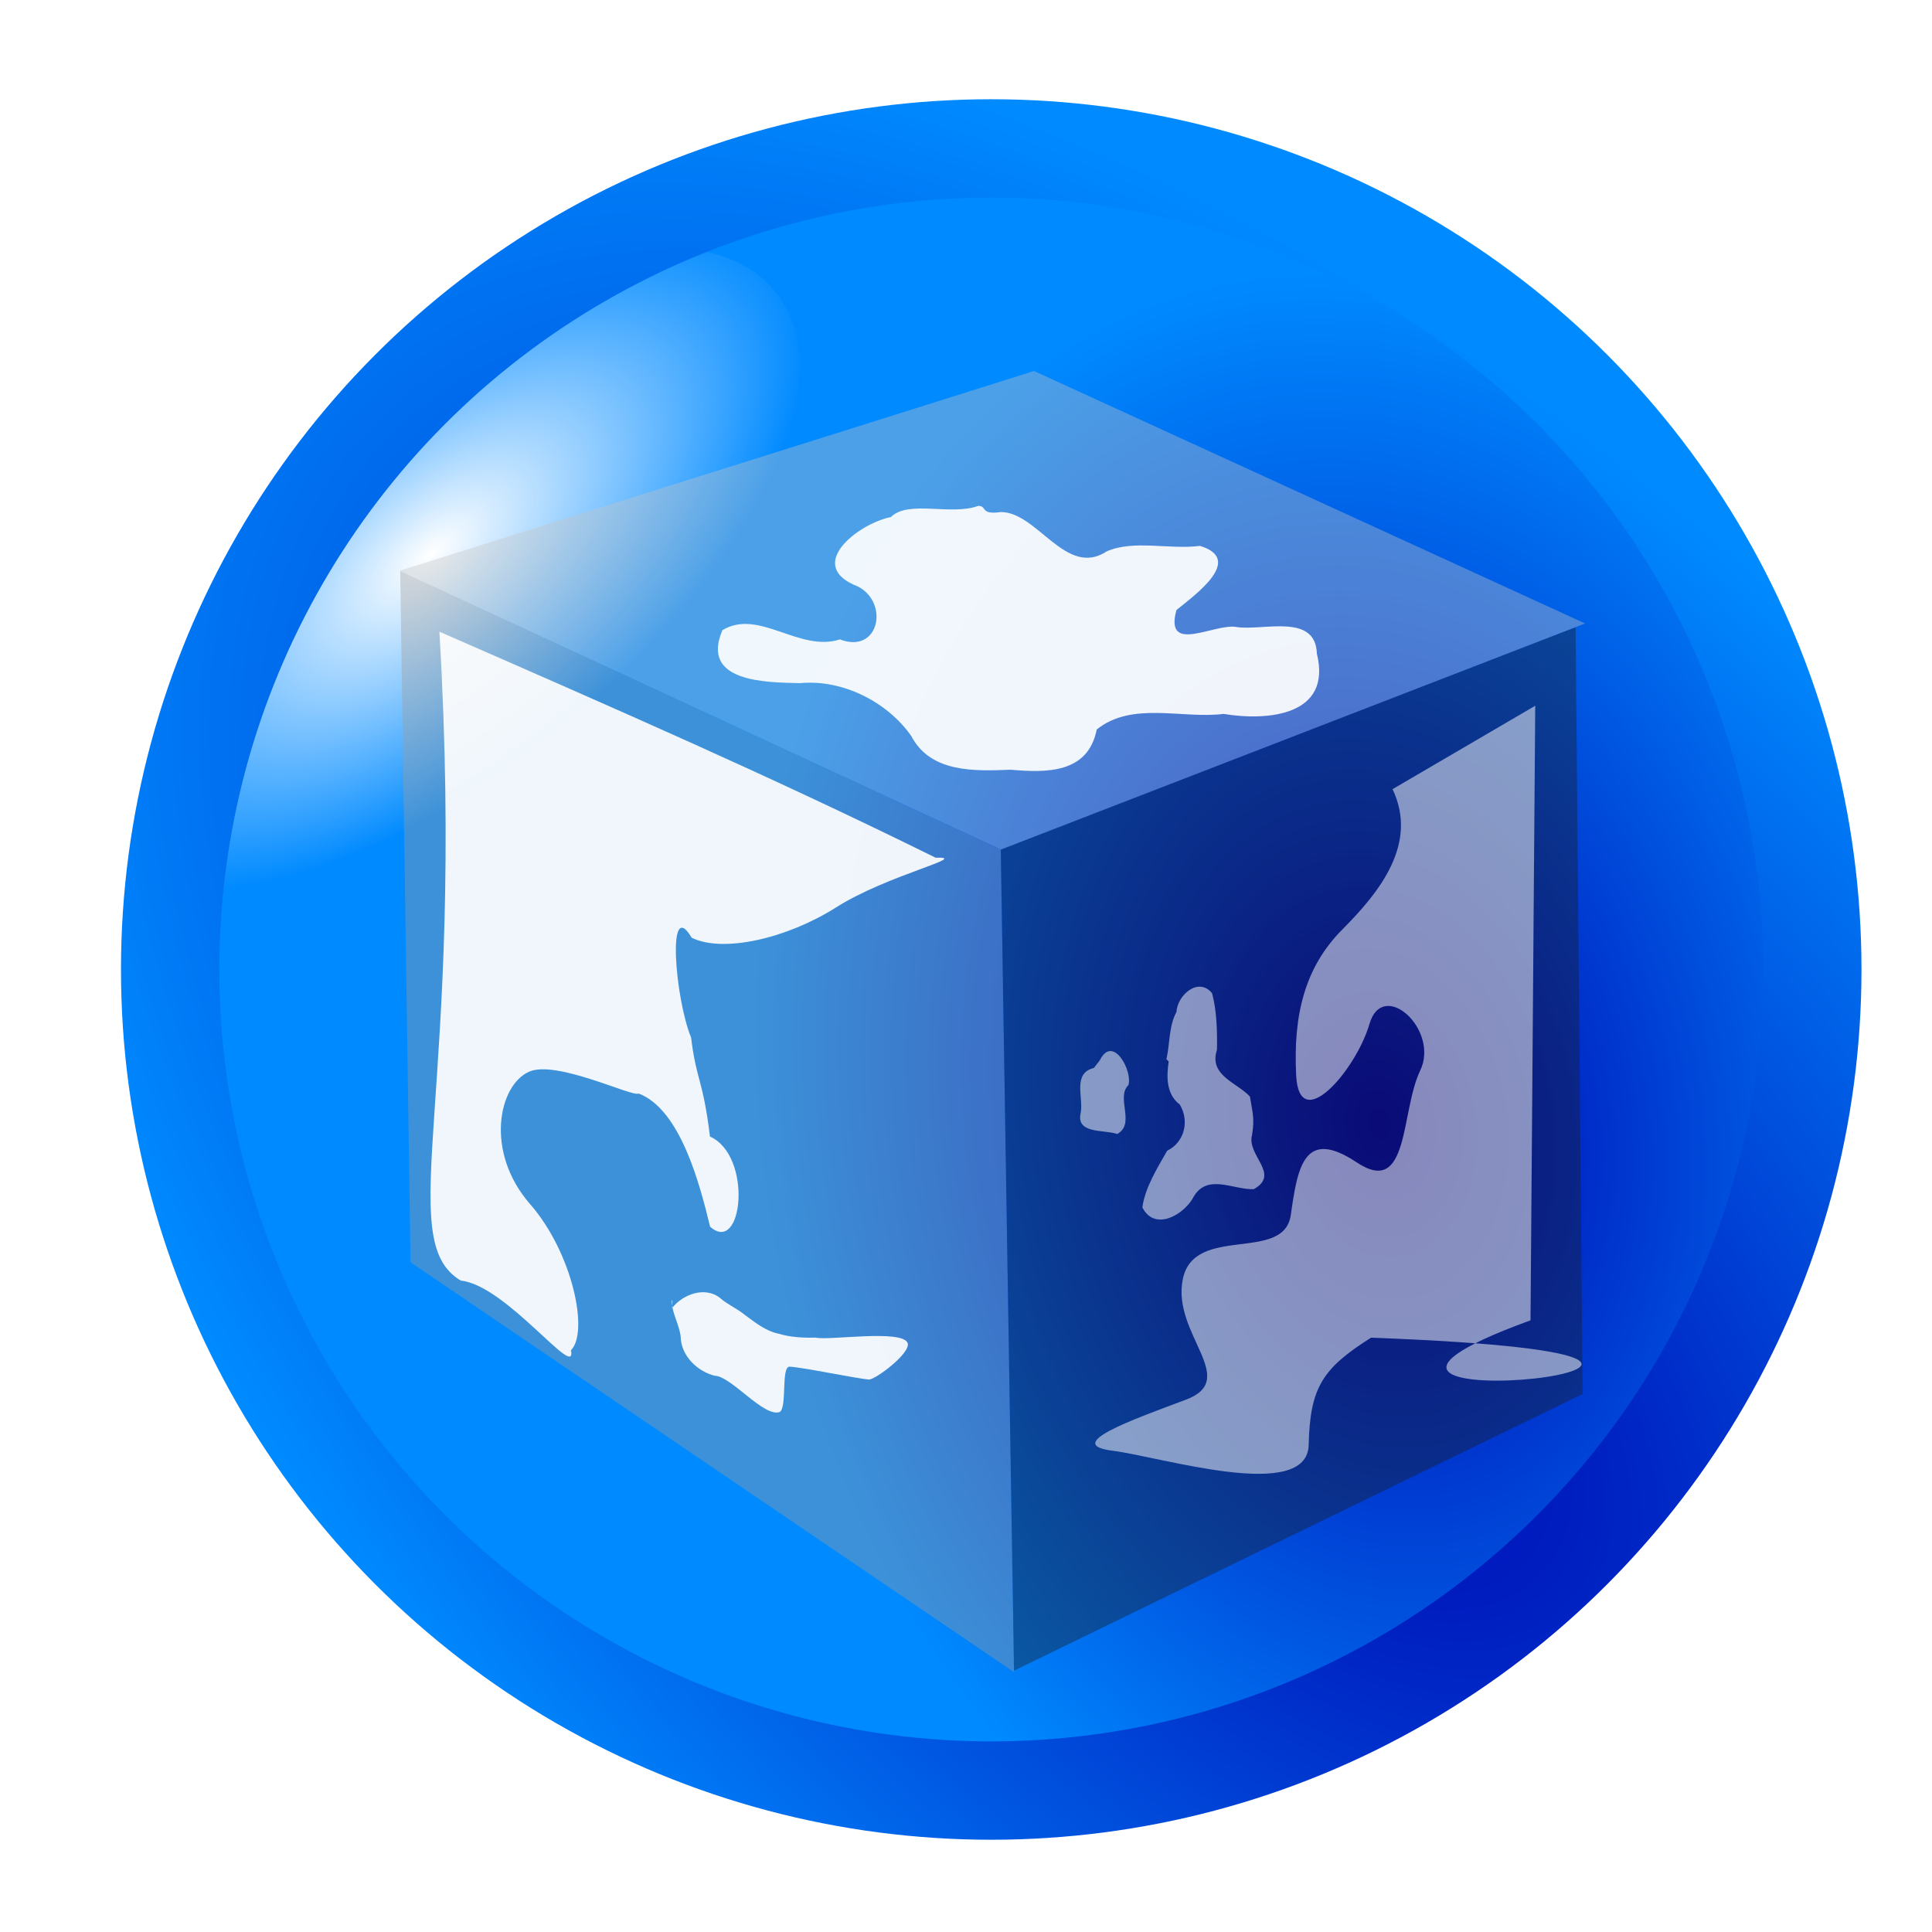 <?xml version="1.0" encoding="UTF-8" standalone="no"?>
<!-- Created with Inkscape (http://www.inkscape.org/) -->

<svg
   xmlns:dc="http://purl.org/dc/elements/1.1/"
   xmlns:cc="http://creativecommons.org/ns#"
   xmlns:rdf="http://www.w3.org/1999/02/22-rdf-syntax-ns#"
   xmlns:svg="http://www.w3.org/2000/svg"
   xmlns="http://www.w3.org/2000/svg"
   xmlns:xlink="http://www.w3.org/1999/xlink"
   xmlns:sodipodi="http://sodipodi.sourceforge.net/DTD/sodipodi-0.dtd"
   xmlns:inkscape="http://www.inkscape.org/namespaces/inkscape"
   width="39.286"
   height="39.286"
   viewBox="0 0 39.286 39.286"
   id="svg2"
   version="1.1"
   inkscape:version="0.91 r13725"
   sodipodi:docname="icon.svg"
   inkscape:export-filename="/home/twak/code/chordtextureatlas/src/org/twak/tweed/resources/icon256.png"
   inkscape:export-xdpi="586.46997"
   inkscape:export-ydpi="586.46997">
  <defs
     id="defs4">
    <linearGradient
       inkscape:collect="always"
       id="linearGradient4845">
      <stop
         style="stop-color:#ffffff;stop-opacity:1;"
         offset="0"
         id="stop4847" />
      <stop
         style="stop-color:#ffffff;stop-opacity:0;"
         offset="1"
         id="stop4849" />
    </linearGradient>
    <linearGradient
       inkscape:collect="always"
       id="linearGradient4177">
      <stop
         style="stop-color:#0000af;stop-opacity:1"
         offset="0"
         id="stop4179" />
      <stop
         style="stop-color:#008aff;stop-opacity:1"
         offset="1"
         id="stop4181" />
    </linearGradient>
    <inkscape:perspective
       sodipodi:type="inkscape:persp3d"
       inkscape:vp_x="21.249999 : 56.25 : 1"
       inkscape:vp_y="36.561635 : 72.389303 : 1"
       inkscape:vp_z="99.999997 : 50 : 1"
       inkscape:persp3d-origin="49.999998 : 33.333333 : 1"
       id="perspective4159" />
    <radialGradient
       inkscape:collect="always"
       xlink:href="#linearGradient4177"
       id="radialGradient4183"
       cx="44.859"
       cy="991.892"
       fx="44.859"
       fy="991.892"
       r="18.196"
       gradientUnits="userSpaceOnUse"
       gradientTransform="matrix(0.682,-0.111,0.154,0.945,-136.715,55.688)" />
    <filter
       inkscape:collect="always"
       style="color-interpolation-filters:sRGB"
       id="filter4831"
       x="-0.121"
       width="1.242"
       y="-0.074"
       height="1.147">
      <feGaussianBlur
         inkscape:collect="always"
         stdDeviation="0.548"
         id="feGaussianBlur4833" />
    </filter>
    <filter
       inkscape:collect="always"
       style="color-interpolation-filters:sRGB"
       id="filter4839"
       x="-0.107"
       width="1.215"
       y="-0.244"
       height="1.488">
      <feGaussianBlur
         inkscape:collect="always"
         stdDeviation="0.548"
         id="feGaussianBlur4841" />
    </filter>
    <radialGradient
       inkscape:collect="always"
       xlink:href="#linearGradient4845"
       id="radialGradient4851"
       cx="36.54"
       cy="976.849"
       fx="36.54"
       fy="976.849"
       r="9.219"
       gradientTransform="matrix(0.999,-0.036,0.018,0.483,-629.925,318.429)"
       gradientUnits="userSpaceOnUse" />
    <radialGradient
       inkscape:collect="always"
       xlink:href="#linearGradient4177"
       id="radialGradient4861"
       cx="44.628"
       cy="991.946"
       fx="44.628"
       fy="991.946"
       r="17.696"
       gradientUnits="userSpaceOnUse"
       gradientTransform="matrix(0.706,-0.708,1.317,1.313,-1293.127,-278.69)" />
  </defs>
  <sodipodi:namedview
     id="base"
     pagecolor="#ffffff"
     bordercolor="#666666"
     borderopacity="1.0"
     inkscape:pageopacity="0.0"
     inkscape:pageshadow="2"
     inkscape:zoom="22.4"
     inkscape:cx="25.190824"
     inkscape:cy="21.307676"
     inkscape:document-units="px"
     inkscape:current-layer="layer1"
     showgrid="false"
     units="px"
     showguides="true"
     inkscape:guide-bbox="true"
     inkscape:window-width="1879"
     inkscape:window-height="1179"
     inkscape:window-x="41"
     inkscape:window-y="381"
     inkscape:window-maximized="1"
     fit-margin-top="0"
     fit-margin-left="0"
     fit-margin-right="0"
     fit-margin-bottom="0" />
  <g
     inkscape:label="Layer 1"
     inkscape:groupmode="layer"
     id="layer1"
     transform="translate(-18.579,-965.179)">
    <circle
       style="color:#000000;clip-rule:nonzero;display:inline;overflow:visible;visibility:visible;opacity:1;isolation:auto;mix-blend-mode:normal;color-interpolation:auto;color-interpolation-filters:linearRGB;solid-color:#000000;solid-opacity:1;fill:url(#radialGradient4183);fill-opacity:1;fill-rule:nonzero;stroke:none;stroke-width:2;stroke-linecap:square;stroke-linejoin:miter;stroke-miterlimit:4;stroke-dasharray:none;stroke-dashoffset:0;stroke-opacity:1;color-rendering:auto;image-rendering:auto;shape-rendering:auto;text-rendering:optimizeLegibility;enable-background:accumulate"
       id="path4175"
       cx="38.735"
       cy="984.893"
       r="16.696" />
    <ellipse
       style="color:#000000;clip-rule:nonzero;display:inline;overflow:visible;visibility:visible;opacity:1;isolation:auto;mix-blend-mode:normal;color-interpolation:sRGB;color-interpolation-filters:linearRGB;solid-color:#000000;solid-opacity:1;fill:url(#radialGradient4851);fill-opacity:1;fill-rule:evenodd;stroke:none;stroke-width:2;stroke-linecap:butt;stroke-linejoin:miter;stroke-miterlimit:4;stroke-dasharray:none;stroke-dashoffset:0;stroke-opacity:0.582;filter:url(#filter4335);color-rendering:auto;image-rendering:auto;shape-rendering:auto;text-rendering:auto;enable-background:accumulate"
       id="path4843"
       cx="-576.242"
       cy="789.036"
       rx="9.219"
       ry="4.316"
       transform="matrix(0.791,-0.612,0.612,0.791,0,0)" />
    <path
       style="fill:#c4c4c4;fill-rule:evenodd;stroke:none;stroke-width:1px;stroke-linecap:butt;stroke-linejoin:miter;stroke-opacity:1;fill-opacity:0.386"
       d="m 39.606,972.723 11.205,5.134 -11.875,4.598 -12.232,-5.67 z"
       id="path4167"
       inkscape:connector-curvature="0" />
    <path
       style="fill:#9c9c9c;fill-opacity:0.386;fill-rule:evenodd;stroke:none;stroke-width:1px;stroke-linecap:butt;stroke-linejoin:miter;stroke-opacity:1"
       d="m 38.929,982.454 0.269,16.727 -12.271,-8.333 -0.21,-14.057 z"
       id="path4165"
       inkscape:connector-curvature="0"
       sodipodi:nodetypes="ccccc" />
    <path
       style="fill:#1a1a1a;fill-opacity:0.386;fill-rule:evenodd;stroke:none;stroke-width:1px;stroke-linecap:butt;stroke-linejoin:miter;stroke-opacity:1"
       d="m 38.93,982.454 11.688,-4.52 0.143,15.591 -11.562,5.625 z"
       id="path4163"
       inkscape:connector-curvature="0"
       sodipodi:nodetypes="ccccc" />
    <path
       style="color:#000000;font-style:normal;font-variant:normal;font-weight:normal;font-stretch:normal;font-size:medium;line-height:normal;font-family:sans-serif;text-indent:0;text-align:start;text-decoration:none;text-decoration-line:none;text-decoration-style:solid;text-decoration-color:#000000;letter-spacing:normal;word-spacing:normal;text-transform:none;direction:ltr;block-progression:tb;writing-mode:lr-tb;baseline-shift:baseline;text-anchor:start;white-space:normal;clip-rule:nonzero;display:inline;overflow:visible;visibility:visible;opacity:1;isolation:auto;mix-blend-mode:normal;color-interpolation:sRGB;color-interpolation-filters:linearRGB;solid-color:#000000;solid-opacity:1;fill:#ffffff;fill-opacity:0.386;fill-rule:evenodd;stroke:none;stroke-width:2;stroke-linecap:butt;stroke-linejoin:miter;stroke-miterlimit:4;stroke-dasharray:none;stroke-dashoffset:0;stroke-opacity:1;color-rendering:auto;image-rendering:auto;shape-rendering:auto;text-rendering:auto;enable-background:accumulate"
       d="m 73.481,957.434 -12.285,3.736 -0.583,0.162 0.007,1.098 -0.047,13.055 12.625,8.385 11.514,-5.707 0.181,-15.344 -0.412,-0.22 z m -0.152,2.139 8.27,3.883 -8.76,2.604 -8.754,-3.676 z m -10.713,4.363 9.217,3.871 0.578,13.137 -9.834,-6.529 z m 20.266,1.225 -0.158,11.756 -8.309,4.117 -0.578,-13.186 z"
       id="path4185"
       inkscape:connector-curvature="0"
       sodipodi:nodetypes="ccccccccccccccccccccccccc" />
    <path
       id="path4207"
       style="color:#000000;clip-rule:nonzero;display:inline;overflow:visible;visibility:visible;opacity:1;isolation:auto;mix-blend-mode:normal;color-interpolation:sRGB;color-interpolation-filters:linearRGB;solid-color:#000000;solid-opacity:1;fill:#ffffff;fill-opacity:0.511;fill-rule:evenodd;stroke:none;stroke-width:1px;stroke-linecap:butt;stroke-linejoin:miter;stroke-miterlimit:4;stroke-dasharray:none;stroke-dashoffset:0;stroke-opacity:1;filter:url(#filter4831);color-rendering:auto;image-rendering:auto;shape-rendering:auto;text-rendering:auto;enable-background:accumulate"
       d="m 40.825,986.895 c -0.438,0.104 -0.217,0.586 -0.268,0.905 -0.113,0.446 0.477,0.344 0.739,0.438 0.381,-0.204 -0.033,-0.743 0.228,-0.993 0.091,-0.281 -0.309,-1.035 -0.576,-0.515 -0.036,0.058 -0.085,0.107 -0.124,0.164 z m 1.473,-0.178 c 0.072,-0.321 0.045,-0.664 0.204,-0.963 0.019,-0.342 0.448,-0.717 0.724,-0.378 0.096,0.364 0.106,0.763 0.099,1.148 -0.172,0.527 0.411,0.668 0.671,0.954 0.046,0.308 0.101,0.423 0.043,0.777 -0.118,0.42 0.587,0.796 0.035,1.105 -0.406,0.018 -0.934,-0.322 -1.217,0.144 -0.187,0.369 -0.794,0.729 -1.049,0.227 0.056,-0.405 0.305,-0.802 0.504,-1.152 0.357,-0.175 0.456,-0.608 0.258,-0.938 -0.28,-0.214 -0.273,-0.573 -0.226,-0.878 l -0.047,-0.046 -4.6e-5,0 z m 4.598,-5.491 c 0.523,1.104 -0.252,2.081 -1.02,2.852 -0.767,0.771 -1.003,1.744 -0.94,2.972 0.064,1.228 1.218,-0.113 1.49,-1.049 0.273,-0.936 1.432,0.116 1.031,0.949 -0.401,0.833 -0.215,2.58 -1.289,1.866 -1.074,-0.715 -1.202,0.095 -1.342,1.071 -0.14,0.976 -1.964,0.182 -2.195,1.301 -0.231,1.12 1.175,2.037 0.06,2.454 -1.115,0.417 -2.497,0.908 -1.493,1.036 1.004,0.128 3.964,1.058 3.992,-0.117 0.028,-1.176 0.284,-1.557 1.268,-2.181 10.807,0.404 -3.033,1.929 3.243,-0.353 l 0.096,-12.497 z"
       inkscape:connector-curvature="0"
       sodipodi:nodetypes="ccccccccccccccccccccccssscssccsscccc" />
    <path
       style="color:#000000;clip-rule:nonzero;display:inline;overflow:visible;visibility:visible;opacity:1;isolation:auto;mix-blend-mode:normal;color-interpolation:sRGB;color-interpolation-filters:linearRGB;solid-color:#000000;solid-opacity:1;fill:#ffffff;fill-opacity:0.92;fill-rule:evenodd;stroke:none;stroke-width:1px;stroke-linecap:butt;stroke-linejoin:miter;stroke-miterlimit:4;stroke-dasharray:none;stroke-dashoffset:0;stroke-opacity:1;filter:url(#filter4839);color-rendering:auto;image-rendering:auto;shape-rendering:auto;text-rendering:auto;enable-background:accumulate"
       d="m 38.467,975.467 c -0.553,0.202 -1.417,-0.127 -1.772,0.226 -0.666,0.133 -1.769,0.99 -0.67,1.412 0.641,0.333 0.431,1.381 -0.367,1.076 -0.829,0.267 -1.65,-0.635 -2.389,-0.188 -0.453,1.057 0.873,1.062 1.58,1.077 0.855,-0.081 1.769,0.375 2.26,1.075 0.396,0.756 1.296,0.713 2.022,0.686 0.729,0.063 1.571,0.079 1.75,-0.819 0.721,-0.578 1.733,-0.211 2.579,-0.316 0.908,0.149 2.207,0.032 1.897,-1.225 -0.027,-0.828 -1.078,-0.465 -1.62,-0.54 -0.446,-0.095 -1.488,0.575 -1.236,-0.347 0.367,-0.301 1.39,-1.027 0.479,-1.305 -0.619,0.08 -1.352,-0.129 -1.897,0.112 -0.827,0.543 -1.404,-0.797 -2.15,-0.8 -0.44,0.062 -0.271,-0.129 -0.466,-0.125 z"
       id="path4339"
       inkscape:connector-curvature="0" />
    <path
       style="color:#000000;clip-rule:nonzero;display:inline;overflow:visible;visibility:visible;opacity:1;isolation:auto;mix-blend-mode:normal;color-interpolation:sRGB;color-interpolation-filters:linearRGB;solid-color:#000000;solid-opacity:1;fill:#ffffff;fill-opacity:0.92;fill-rule:evenodd;stroke:none;stroke-width:1px;stroke-linecap:butt;stroke-linejoin:miter;stroke-miterlimit:4;stroke-dasharray:none;stroke-dashoffset:0;stroke-opacity:1;color-rendering:auto;image-rendering:auto;shape-rendering:auto;text-rendering:auto;enable-background:accumulate;filter:url(#filter4831);filter-blend-mode:normal;filter-gaussianBlur-deviation:0"
       d="m 27.949,991.219 c 0.931,0.097 2.369,2.059 2.24,1.416 0.367,-0.359 0.04,-1.974 -0.833,-2.974 -0.923,-1.058 -0.641,-2.419 -0.015,-2.691 0.558,-0.242 2.111,0.527 2.226,0.445 0.853,0.329 1.245,1.859 1.451,2.707 0.662,0.594 0.877,-1.436 -0.002,-1.832 -0.145,-1.182 -0.277,-1.13 -0.384,-2.014 -0.322,-0.778 -0.5,-2.89 0.012,-2.029 0.643,0.317 1.947,0.01 2.932,-0.614 1.055,-0.669 2.76,-1.039 2.028,-1.013 -3.308,-1.634 -6.435,-2.997 -10.09,-4.596 0.554,9.378 -0.973,12.357 0.435,13.195 z"
       id="path4365"
       inkscape:connector-curvature="0"
       sodipodi:nodetypes="ccsscccccsccc" />
    <circle
       r="16.696"
       cy="984.893"
       cx="38.735"
       id="circle4169"
       style="color:#000000;clip-rule:nonzero;display:inline;overflow:visible;visibility:visible;opacity:1;isolation:auto;mix-blend-mode:normal;color-interpolation:auto;color-interpolation-filters:linearRGB;solid-color:#000000;solid-opacity:1;fill:none;fill-opacity:1;fill-rule:nonzero;stroke:url(#radialGradient4861);stroke-width:2;stroke-linecap:square;stroke-linejoin:miter;stroke-miterlimit:4;stroke-dasharray:none;stroke-dashoffset:0;stroke-opacity:1;color-rendering:auto;image-rendering:auto;shape-rendering:auto;text-rendering:optimizeLegibility;enable-background:accumulate" />
    <path
       style="color:#000000;clip-rule:nonzero;display:inline;overflow:visible;visibility:visible;opacity:1;isolation:auto;mix-blend-mode:normal;color-interpolation:sRGB;color-interpolation-filters:linearRGB;solid-color:#000000;solid-opacity:1;fill:#ffffff;fill-opacity:0.92;fill-rule:evenodd;stroke:none;stroke-width:1px;stroke-linecap:butt;stroke-linejoin:miter;stroke-miterlimit:4;stroke-dasharray:none;stroke-dashoffset:0;stroke-opacity:1;filter:url(#filter4831);color-rendering:auto;image-rendering:auto;shape-rendering:auto;text-rendering:auto;enable-background:accumulate"
       d="m 32.248,991.774 c 0.218,-0.276 0.656,-0.439 0.963,-0.21 0.154,0.14 0.354,0.219 0.515,0.354 0.212,0.155 0.422,0.327 0.686,0.381 0.246,0.075 0.506,0.085 0.759,0.08 0.264,0.063 1.769,-0.176 1.866,0.114 0.056,0.207 -0.651,0.736 -0.788,0.739 -0.274,-0.026 -1.337,-0.247 -1.612,-0.263 -0.181,-0.006 -0.048,0.825 -0.202,0.922 -0.322,0.117 -0.988,-0.73 -1.321,-0.737 -0.361,-0.089 -0.689,-0.412 -0.694,-0.798 -0.03,-0.247 -0.175,-0.471 -0.183,-0.72 0.024,-0.085 0.003,0.134 0.01,0.138 z"
       id="path4173"
       inkscape:connector-curvature="0"
       sodipodi:nodetypes="cccccccccccccc" />
  </g>
</svg>
